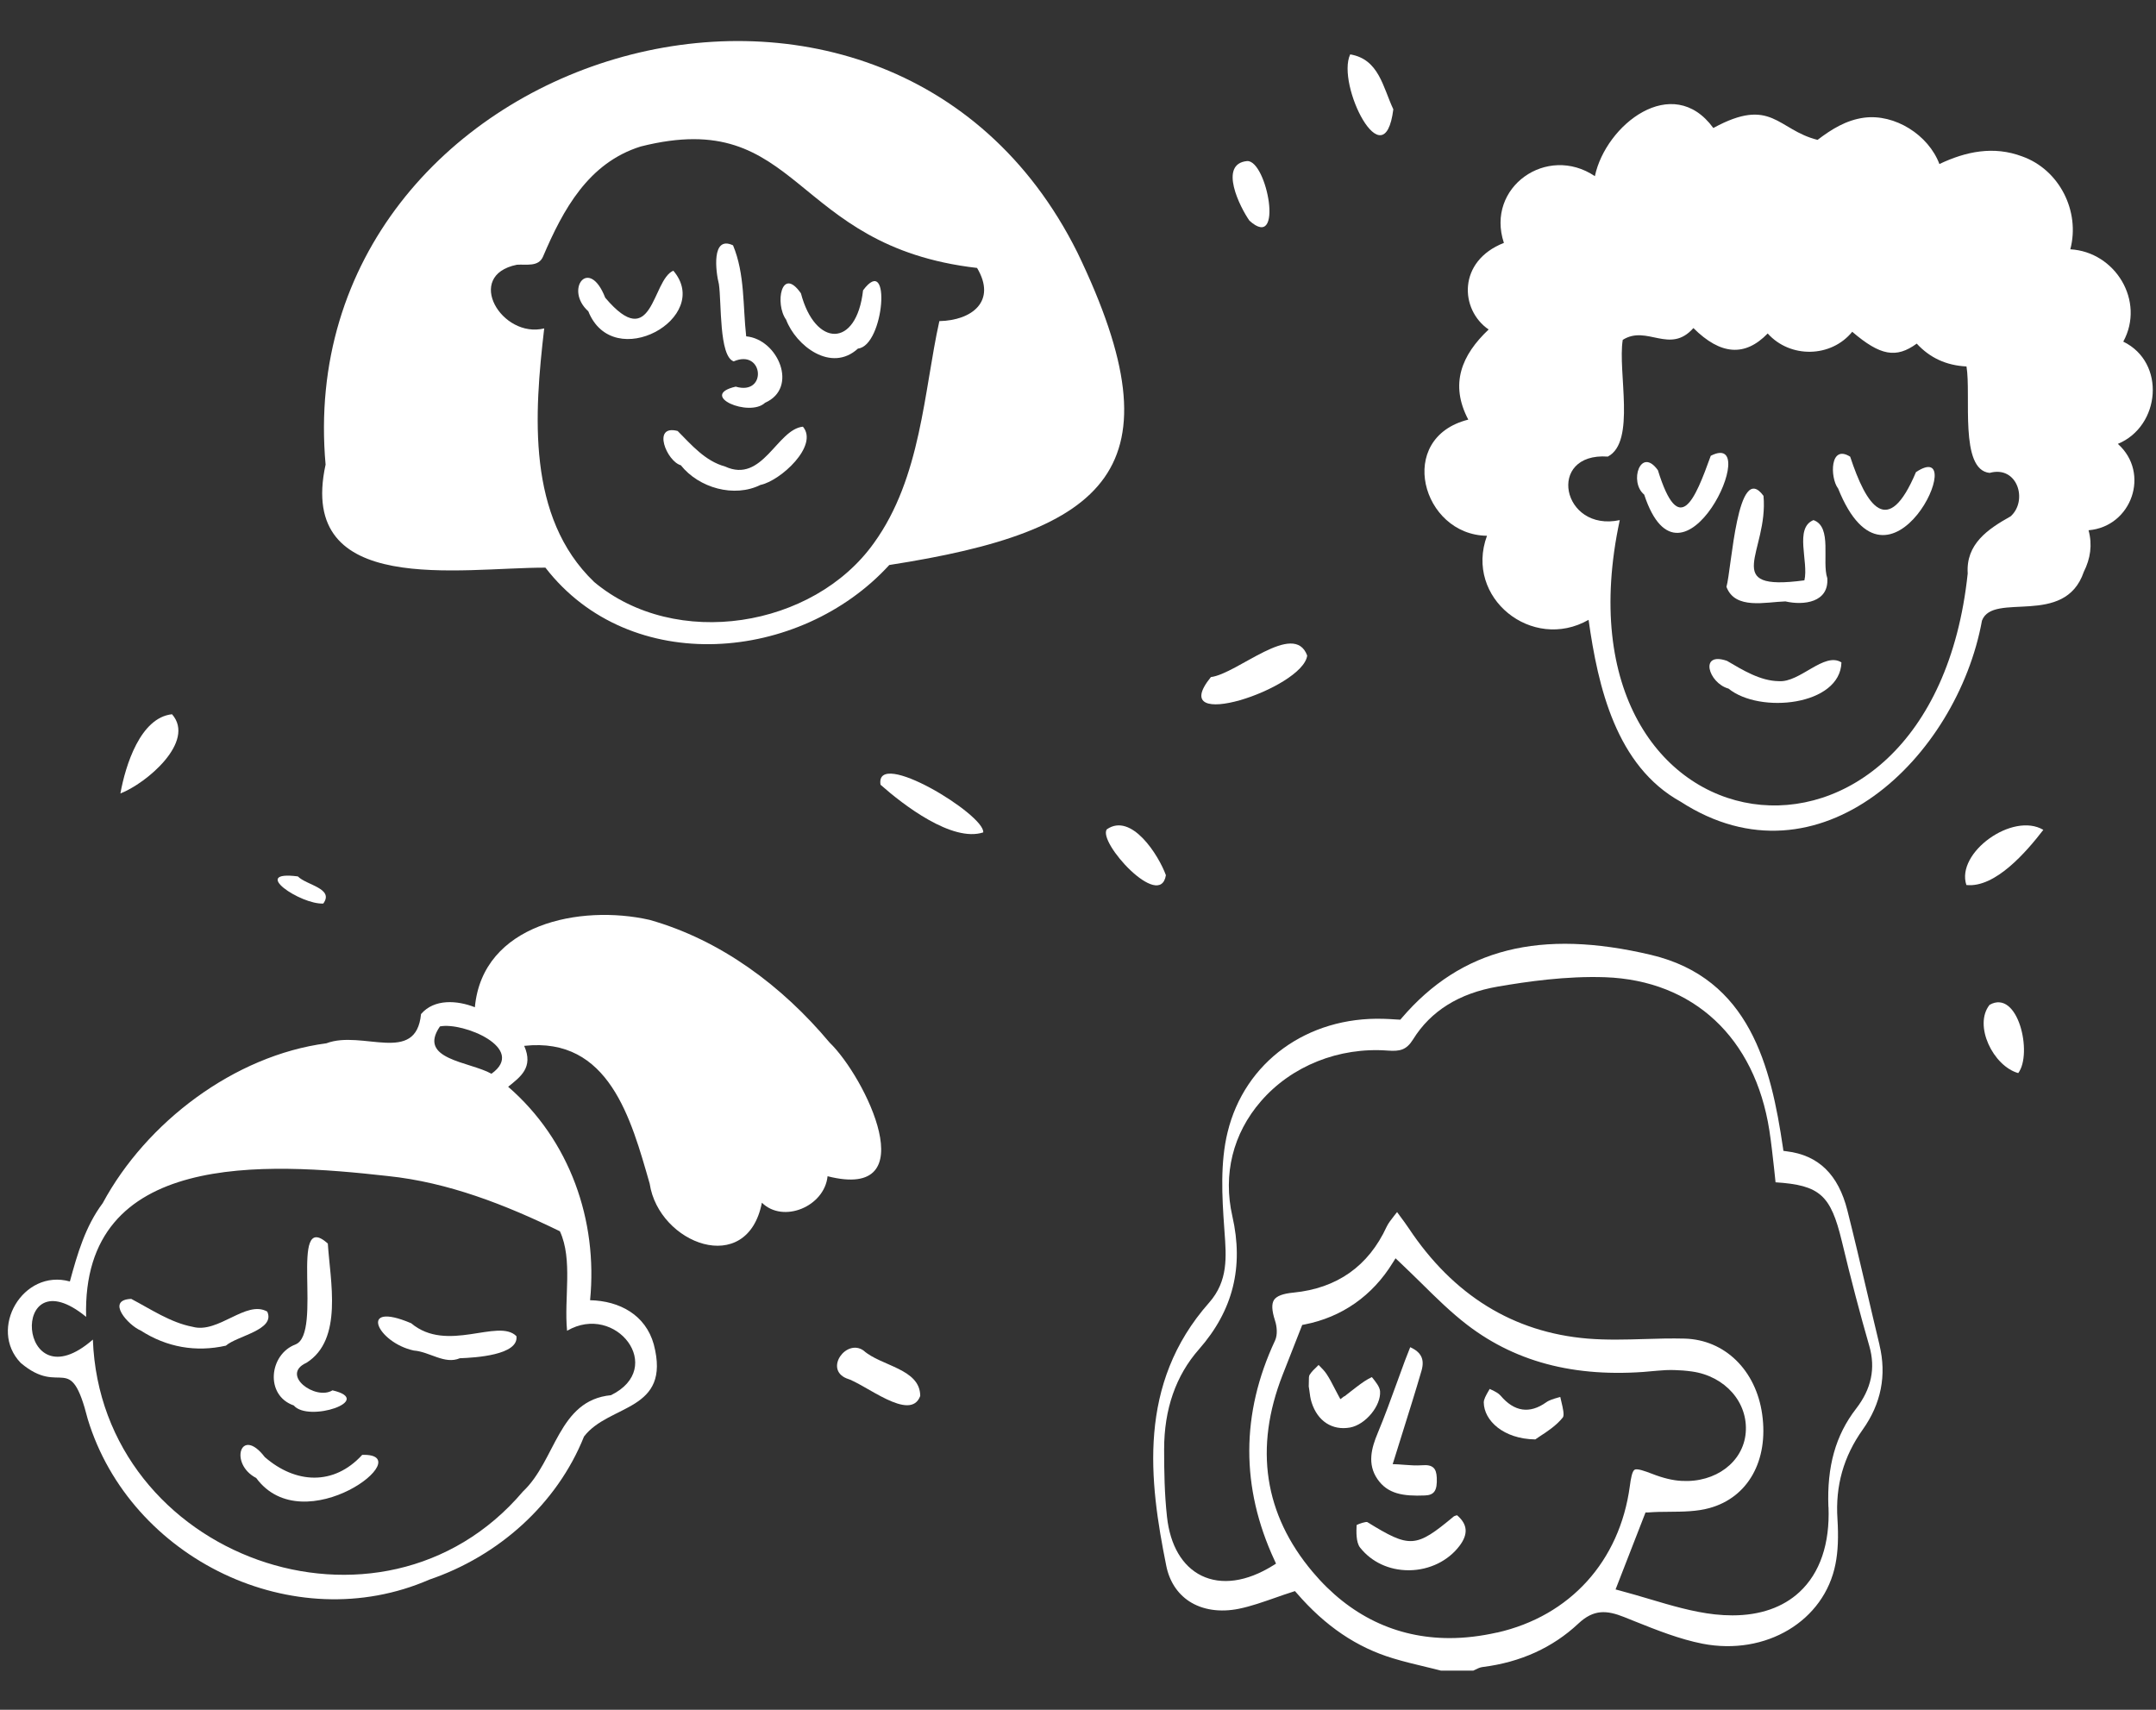 <svg width="290" height="230" viewBox="0 0 290 230" fill="none" xmlns="http://www.w3.org/2000/svg">
<rect x="0" y="0" width="290" height="230" fill="#333333" stroke="none"/>
<path d="M181.614 7.315C185.481 7.968 186.002 11.693 187.414 14.705C186.195 24.335 179.696 11.366 181.614 7.315Z" fill="white"/>
<path d="M230.468 17.213C238.305 12.94 239.064 17.466 244.477 18.816C246.351 17.391 248.314 16.16 250.723 15.833C254.873 15.284 259.394 18.148 260.866 22.066C264.45 20.359 268.183 19.602 272.005 21.042C277.002 22.822 279.828 28.417 278.474 33.536C284.527 33.877 288.572 40.495 285.598 45.956C291.368 48.761 290.61 57.337 284.869 59.711C289.256 63.614 286.758 70.841 280.928 71.33C281.463 73.289 281.181 75.144 280.289 76.924C277.731 84.433 268.079 79.551 266.592 83.483C263.245 101.853 244.7 119.897 226.066 107.848C217.381 103.04 214.942 92.401 213.678 83.379C206.093 87.712 196.947 80.426 200.011 72.072C191.251 71.968 187.667 58.91 197.497 56.447C194.969 51.654 196.605 47.751 200.234 44.324C196.352 41.668 196.04 35.124 202.286 32.675C199.802 25.182 208.086 19.365 214.525 23.698C215.983 16.783 224.965 9.72 230.453 17.213H230.468ZM249.162 44.606C246.292 48.152 240.774 48.211 237.77 44.858C234.707 48.019 231.435 47.766 227.776 44.131C224.594 47.722 221.53 43.656 218.273 45.718C217.574 50.007 220.073 59.459 216.265 61.418C207.952 60.839 210.064 71.627 217.872 69.965C207.997 115.935 259.78 123.384 264.673 77.147C264.42 73.2 267.335 71.197 270.443 69.46C272.793 67.368 271.395 62.575 267.618 63.614C263.528 63.199 265.164 53.182 264.51 49.295C261.788 49.161 259.587 48.137 257.817 46.223C255.051 48.241 252.91 47.855 249.147 44.635L249.162 44.606Z" fill="white"/>
<path d="M43.798 62.545C38.801 6.826 119.064 -17.881 144.911 33.951C159.009 63.183 148.971 71.448 119.614 76.004C107.613 89.136 84.769 91.11 73.363 76.36C61.986 76.33 39.931 80.381 43.783 62.545H43.798ZM73.199 44.19C71.861 55.69 70.82 69.564 79.921 78.289C90.867 87.459 109.412 84.462 117.547 73.051C123.912 64.252 124.269 52.559 126.351 43.196C130.753 43.106 134.084 40.51 131.422 36.043C106.14 33.135 107.821 14.245 86.182 19.706C79.148 21.902 75.742 28.179 73.036 34.53C72.426 35.939 70.775 35.524 69.526 35.613C62.387 37.052 67.488 45.599 73.214 44.175L73.199 44.19Z" fill="white"/>
<path d="M70.507 140.686C71.801 143.594 69.987 144.87 68.351 146.191C76.649 153.373 80.427 164.161 79.371 174.904C83.356 174.993 86.836 176.892 87.937 180.839C90.331 189.921 81.928 188.823 78.553 193.244C74.909 202.355 67.012 209.344 57.747 212.49C39.529 220.429 17.534 209.701 11.808 190.915C9.414 181.492 8.298 187.992 2.796 183.347C-1.636 178.777 3.078 170.63 9.399 172.381C10.41 168.672 11.481 164.962 13.816 161.846C19.675 150.969 31.513 141.977 43.901 140.344C48.735 138.504 55.962 143.283 56.632 136.412C58.401 134.335 61.495 134.557 63.874 135.492C64.915 124.259 78.062 121.633 87.372 123.74C96.979 126.455 105.233 132.658 111.583 140.241C116.372 144.855 124.596 161.608 111.315 158.225C110.899 162.321 105.337 164.606 102.481 161.786C100.503 171.877 88.606 167.321 87.386 159.219C84.888 150.524 81.928 139.439 70.522 140.686H70.507ZM12.492 180.201C13.578 209.463 51.263 223.115 70.343 200.634C74.79 196.45 75.073 188.363 82.181 187.68C89.647 184.015 82.836 175.186 76.277 179.014C75.846 174.652 77.08 169.458 75.311 165.63C67.994 162.068 60.305 159.041 52.126 158.195C35.692 156.355 10.96 154.753 11.585 177.144C1.175 168.612 2.26 189.164 12.507 180.186L12.492 180.201ZM59.175 138.074C56.111 142.541 63.16 142.793 66.105 144.44C70.909 141.012 62.268 137.451 59.175 138.074Z" fill="white"/>
<path d="M175.829 88.187C175.264 92.623 156.614 98.796 162.875 91.08C166.459 90.635 174.074 83.423 175.829 88.187Z" fill="white"/>
<path d="M123.778 187.784C122.455 191.375 116.372 186.152 113.844 185.41C110.855 184.149 113.844 180.038 116.149 181.671C118.499 183.778 123.778 184.104 123.778 187.784Z" fill="white"/>
<path d="M132.254 111.973C128.09 113.338 121.502 108.278 118.438 105.562C117.65 100.532 132.507 109.613 132.254 111.973Z" fill="white"/>
<path d="M274.845 111.632C272.57 114.585 268.376 119.467 264.494 119.051C263.052 114.704 270.726 109.184 274.845 111.632Z" fill="white"/>
<path d="M16.195 106.735C16.879 102.937 18.887 96.526 23.14 96.081C26.368 99.761 19.66 105.4 16.195 106.735Z" fill="white"/>
<path d="M168.066 29.692C166.831 27.956 163.827 22.036 167.753 21.665C170.445 21.561 172.735 33.892 168.066 29.692Z" fill="white"/>
<path d="M271.47 144.351C268.109 143.416 265.417 137.926 267.618 135.166C271.47 133.014 273.433 141.74 271.47 144.351Z" fill="white"/>
<path d="M156.823 117.73C156.035 122.538 147.603 113.264 148.882 111.557C152.198 109.257 155.857 115.059 156.823 117.73Z" fill="white"/>
<path d="M43.485 121.544C40.451 121.707 33.52 117.048 40.064 117.894C41.224 119.081 44.972 119.496 43.485 121.544Z" fill="white"/>
<path d="M232.223 78.942C232.922 76.493 233.68 61.877 237.205 66.7C237.904 74.267 231.241 79.609 242.707 78.066C243.302 75.573 241.324 71.033 243.927 69.964C246.5 70.869 245.027 75.529 245.786 77.769C246.024 81.049 242.618 81.464 240.149 80.9C237.517 80.975 233.383 82.058 232.223 78.942Z" fill="white"/>
<path d="M247.213 65.677C246.143 64.207 246.128 59.711 248.864 61.433C251.065 68.095 253.935 72.487 257.713 63.51C265.238 58.509 254.159 83.023 247.228 65.677H247.213Z" fill="white"/>
<path d="M221.159 66.536C219.077 64.83 220.683 60.007 223.003 63.257C225.873 72.531 228 67.16 230.112 61.313C237.309 57.618 226.2 81.894 221.159 66.536Z" fill="white"/>
<path d="M232.475 92.623C229.798 91.867 228.519 87.593 232.297 88.899C234.394 90.13 236.773 91.599 239.257 91.629C242.112 91.852 245.369 87.637 247.689 89.106C247.541 94.923 236.699 96.066 232.49 92.623H232.475Z" fill="white"/>
<path d="M100.37 45.243C104.668 45.644 107.434 52.188 102.913 54.176C100.786 56.194 93.856 53.197 98.957 52.01C103.24 53.271 102.719 46.861 98.689 48.612C96.696 47.929 97.068 40.688 96.696 38.21C96.28 36.607 95.64 31.607 98.6 33.002C100.206 36.86 99.909 41.148 100.37 45.258V45.243Z" fill="white"/>
<path d="M91.595 62.59C89.677 62.086 87.639 57.055 91.149 57.975C93.008 59.845 94.852 62.026 97.529 62.753C102.571 65.098 104.504 57.753 107.999 57.397C110.155 59.949 104.98 64.682 102.288 65.231C98.763 66.982 94.019 65.647 91.58 62.59H91.595Z" fill="white"/>
<path d="M105.738 43.002C104.191 40.865 105.113 35.702 107.731 39.456C109.634 46.712 115.211 46.875 116.089 39.055C119.926 33.891 118.944 46.519 115.404 46.89C111.791 50.199 107.047 46.489 105.738 43.002Z" fill="white"/>
<path d="M79.132 41.875C75.876 38.952 79.222 34.426 81.408 40.05C87.862 47.662 87.669 37.646 90.569 36.414C95.938 42.721 82.493 50.288 79.132 41.875Z" fill="white"/>
<path d="M39.738 180.854C43.5 179.415 38.741 162.514 44.095 167.277C44.407 172.293 46.192 180.202 41.225 183.318C37.656 184.935 42.429 188.437 44.72 187.027C50.52 188.378 41.478 191.39 39.514 189.06C35.603 187.71 36.198 182.175 39.752 180.854H39.738Z" fill="white"/>
<path d="M18.932 178.984C17.281 178.302 14.158 174.859 17.653 174.726C20.285 176.106 22.933 177.916 25.907 178.48C29.372 179.444 33.105 174.829 35.945 176.432C37.09 178.91 31.9 179.682 30.383 181.017C26.368 181.922 22.427 181.24 18.932 178.984Z" fill="white"/>
<path d="M34.443 198.809C30.799 196.91 32.361 191.76 35.617 196.004C39.722 199.58 44.883 199.907 48.719 195.708C56.616 195.455 40.867 207.579 34.443 198.794V198.809Z" fill="white"/>
<path d="M55.294 177.991C60.142 182.086 67.013 177.278 69.466 179.742C69.793 182.294 63.904 182.635 61.852 182.709C59.815 183.585 57.807 181.834 55.65 181.671C50.728 180.602 48.081 174.934 55.279 177.991H55.294Z" fill="white"/>
<path d="M252.806 180.899C252.226 178.495 251.66 176.076 251.095 173.658C250.262 170.111 249.4 166.431 248.493 162.84C247.273 157.988 244.596 155.391 240.313 154.872L239.882 154.812L239.822 154.382C238.216 143.491 235.376 131.62 222.11 128.459C207.179 124.912 196.516 127.613 188.53 136.962L188.351 137.169L187.578 137.125C187.147 137.095 186.626 137.065 186.091 137.051C175.859 136.739 167.412 142.852 165.121 152.305C164.125 156.371 164.363 160.926 164.675 165.229L164.705 165.674C164.958 169.087 165.211 172.307 162.638 175.231C152.941 186.182 154.577 199.225 156.868 210.606C157.284 212.698 158.355 214.345 159.946 215.399C161.731 216.571 164.11 216.927 166.653 216.408C168.304 216.067 169.88 215.503 171.546 214.924C172.304 214.657 173.063 214.39 173.821 214.153L174.178 214.034L174.431 214.316C178.253 218.738 182.492 221.616 187.399 223.085C188.857 223.531 190.374 223.887 191.846 224.243C192.5 224.406 193.17 224.554 193.824 224.732H198.167C198.256 224.688 198.33 224.658 198.419 224.614C198.717 224.465 199.059 224.287 199.445 224.243C204.532 223.605 208.859 221.631 212.31 218.396C214.377 216.452 216.132 216.601 218.452 217.521C218.928 217.714 219.418 217.907 219.894 218.1C222.854 219.287 225.917 220.503 229.011 221.112C237.532 222.759 245.384 218.055 246.887 210.398C247.229 208.692 247.303 206.718 247.154 204.344C246.857 199.878 247.972 195.931 250.56 192.295C253.029 188.823 253.787 184.994 252.806 180.929V180.899ZM201.334 219.613C199.148 220.103 197.036 220.355 194.984 220.355C187.801 220.355 181.525 217.343 176.573 211.467C170.029 203.706 168.676 194.773 172.528 184.935L175.16 178.228L175.472 178.169C180.499 177.189 184.603 174.311 187.34 169.859L187.712 169.265L188.217 169.74C189.214 170.675 190.18 171.64 191.132 172.56C193.199 174.607 195.162 176.536 197.363 178.228C204.204 183.466 212.562 185.484 222.943 184.386C224.4 184.238 225.962 184.267 227.568 184.49C232.044 185.113 235.168 188.66 234.811 192.755C234.469 196.672 230.78 199.462 226.215 199.21C225.01 199.151 223.716 198.839 222.229 198.26C221.262 197.889 220.207 197.503 219.864 197.711C219.537 197.904 219.359 198.883 219.225 199.922C217.857 210.027 211.179 217.387 201.379 219.613H201.334ZM245.95 202.727C246.143 207.653 244.804 211.6 242.053 214.153C239.822 216.23 236.729 217.298 233.026 217.298C232.253 217.298 231.464 217.254 230.647 217.165C227.702 216.838 224.757 215.963 221.917 215.117C220.608 214.731 219.27 214.331 217.916 213.974L217.307 213.811L221.337 203.454H221.694C222.631 203.38 223.553 203.365 224.46 203.365C226.408 203.35 228.252 203.335 229.948 202.86C235.123 201.436 237.904 196.48 237.027 190.247C236.194 184.312 232 180.216 226.601 180.068C224.817 180.023 222.973 180.068 221.203 180.127C218.704 180.202 216.102 180.276 213.559 180.068C203.565 179.237 195.475 174.236 189.481 165.214C189.124 164.68 188.753 164.176 188.277 163.538C188.158 163.389 188.039 163.226 187.92 163.048C187.801 163.196 187.682 163.345 187.578 163.478C187.117 164.072 186.745 164.532 186.507 165.036C184.068 170.319 179.844 173.302 173.985 173.88C172.557 174.014 171.724 174.34 171.368 174.86C171.026 175.394 171.055 176.269 171.501 177.649C171.754 178.421 171.873 179.534 171.501 180.335C166.906 190.158 166.891 200.1 171.427 209.879L171.635 210.339L171.204 210.606C167.694 212.787 164.289 213.262 161.612 211.956C159.039 210.695 157.388 207.891 156.972 204.047C156.63 200.946 156.585 197.845 156.585 194.951C156.585 189.58 158.147 185.054 161.27 181.507C165.85 176.299 167.322 170.438 165.761 163.597C164.482 157.973 165.835 152.498 169.583 148.165C173.702 143.387 180.097 140.834 186.656 141.324C188.292 141.443 189.169 141.265 190.076 139.811C192.441 135.997 196.278 133.608 201.453 132.718C205.424 132.035 210.659 131.278 215.909 131.456C227.791 131.887 236.045 139.588 237.993 152.052C238.261 153.774 238.439 155.51 238.633 157.202C238.692 157.825 238.767 158.433 238.826 159.042C244.804 159.427 246.247 160.778 247.734 166.936C248.998 172.218 250.218 176.833 251.437 181.062C252.3 184.06 251.72 186.834 249.653 189.505C246.901 193.067 245.727 197.266 245.935 202.712L245.95 202.727Z" fill="white"/>
<path d="M189.689 181.211L189.57 181.523C189.362 182.057 189.169 182.546 188.976 183.036C188.604 184.045 188.232 185.054 187.875 186.048C187.072 188.259 186.239 190.559 185.317 192.77C184.469 194.788 183.889 196.94 185.272 198.958C186.641 200.961 188.723 201.288 191.652 201.169C192.917 201.124 193.333 200.516 193.259 198.78C193.229 198.112 193.08 197.667 192.783 197.415C192.485 197.148 191.995 197.044 191.31 197.103C190.463 197.163 189.63 197.103 188.886 197.044C188.589 197.014 188.306 196.999 188.053 196.984L187.325 196.955L187.548 196.257C187.935 195.026 188.306 193.809 188.678 192.637C189.57 189.788 190.418 187.102 191.206 184.386C191.638 182.873 191.191 181.908 189.689 181.226V181.211Z" fill="white"/>
<path d="M195.995 203.825C195.995 203.825 195.921 203.84 195.891 203.855C195.772 203.885 195.608 203.944 195.564 203.974C190.433 208.247 189.675 208.306 183.904 204.745C183.696 204.686 182.834 204.953 182.477 205.146C182.432 206.006 182.387 207.476 182.938 208.173C184.469 210.117 186.834 211.23 189.466 211.23C189.496 211.23 189.526 211.23 189.57 211.23C192.277 211.2 194.805 209.968 196.337 207.921C197.512 206.348 197.408 205.042 195.98 203.825H195.995Z" fill="white"/>
<path d="M180.826 187.814L180.29 188.214L179.978 187.636C179.829 187.354 179.666 187.057 179.517 186.76C179.175 186.077 178.833 185.439 178.446 184.846C178.179 184.445 177.837 184.089 177.465 183.718C177.435 183.688 177.39 183.644 177.361 183.614C177.316 183.659 177.271 183.703 177.227 183.748C176.81 184.148 176.409 184.519 176.141 184.965C176.052 185.113 176.052 185.454 176.052 185.81C176.052 186.033 176.052 186.256 176.037 186.493C176.067 186.671 176.097 186.879 176.126 187.087C176.186 187.591 176.26 188.155 176.424 188.659C177.227 191.182 179.205 192.458 181.599 192.028C183.681 191.642 185.778 189.09 185.629 187.146C185.585 186.552 185.035 185.87 184.529 185.247C184.261 185.365 183.83 185.603 183.503 185.825C182.863 186.256 182.239 186.745 181.629 187.22C181.376 187.428 181.108 187.621 180.856 187.828L180.826 187.814Z" fill="white"/>
<path d="M200.605 186.953C200.531 186.908 200.457 186.879 200.382 186.834C200.323 186.953 200.263 187.057 200.189 187.16C199.877 187.709 199.579 188.229 199.579 188.659C199.609 191.078 202.211 193.571 206.509 193.63C206.703 193.497 206.926 193.348 207.164 193.185C208.086 192.591 209.35 191.76 210.212 190.677C210.45 190.38 210.212 189.371 210.034 188.629C209.974 188.392 209.93 188.155 209.87 187.917C209.781 187.947 209.692 187.962 209.603 187.991C208.978 188.169 208.398 188.333 207.967 188.644C205.751 190.217 203.684 189.92 201.84 187.739C201.557 187.413 201.096 187.175 200.59 186.938L200.605 186.953Z" fill="white"/>
</svg>
